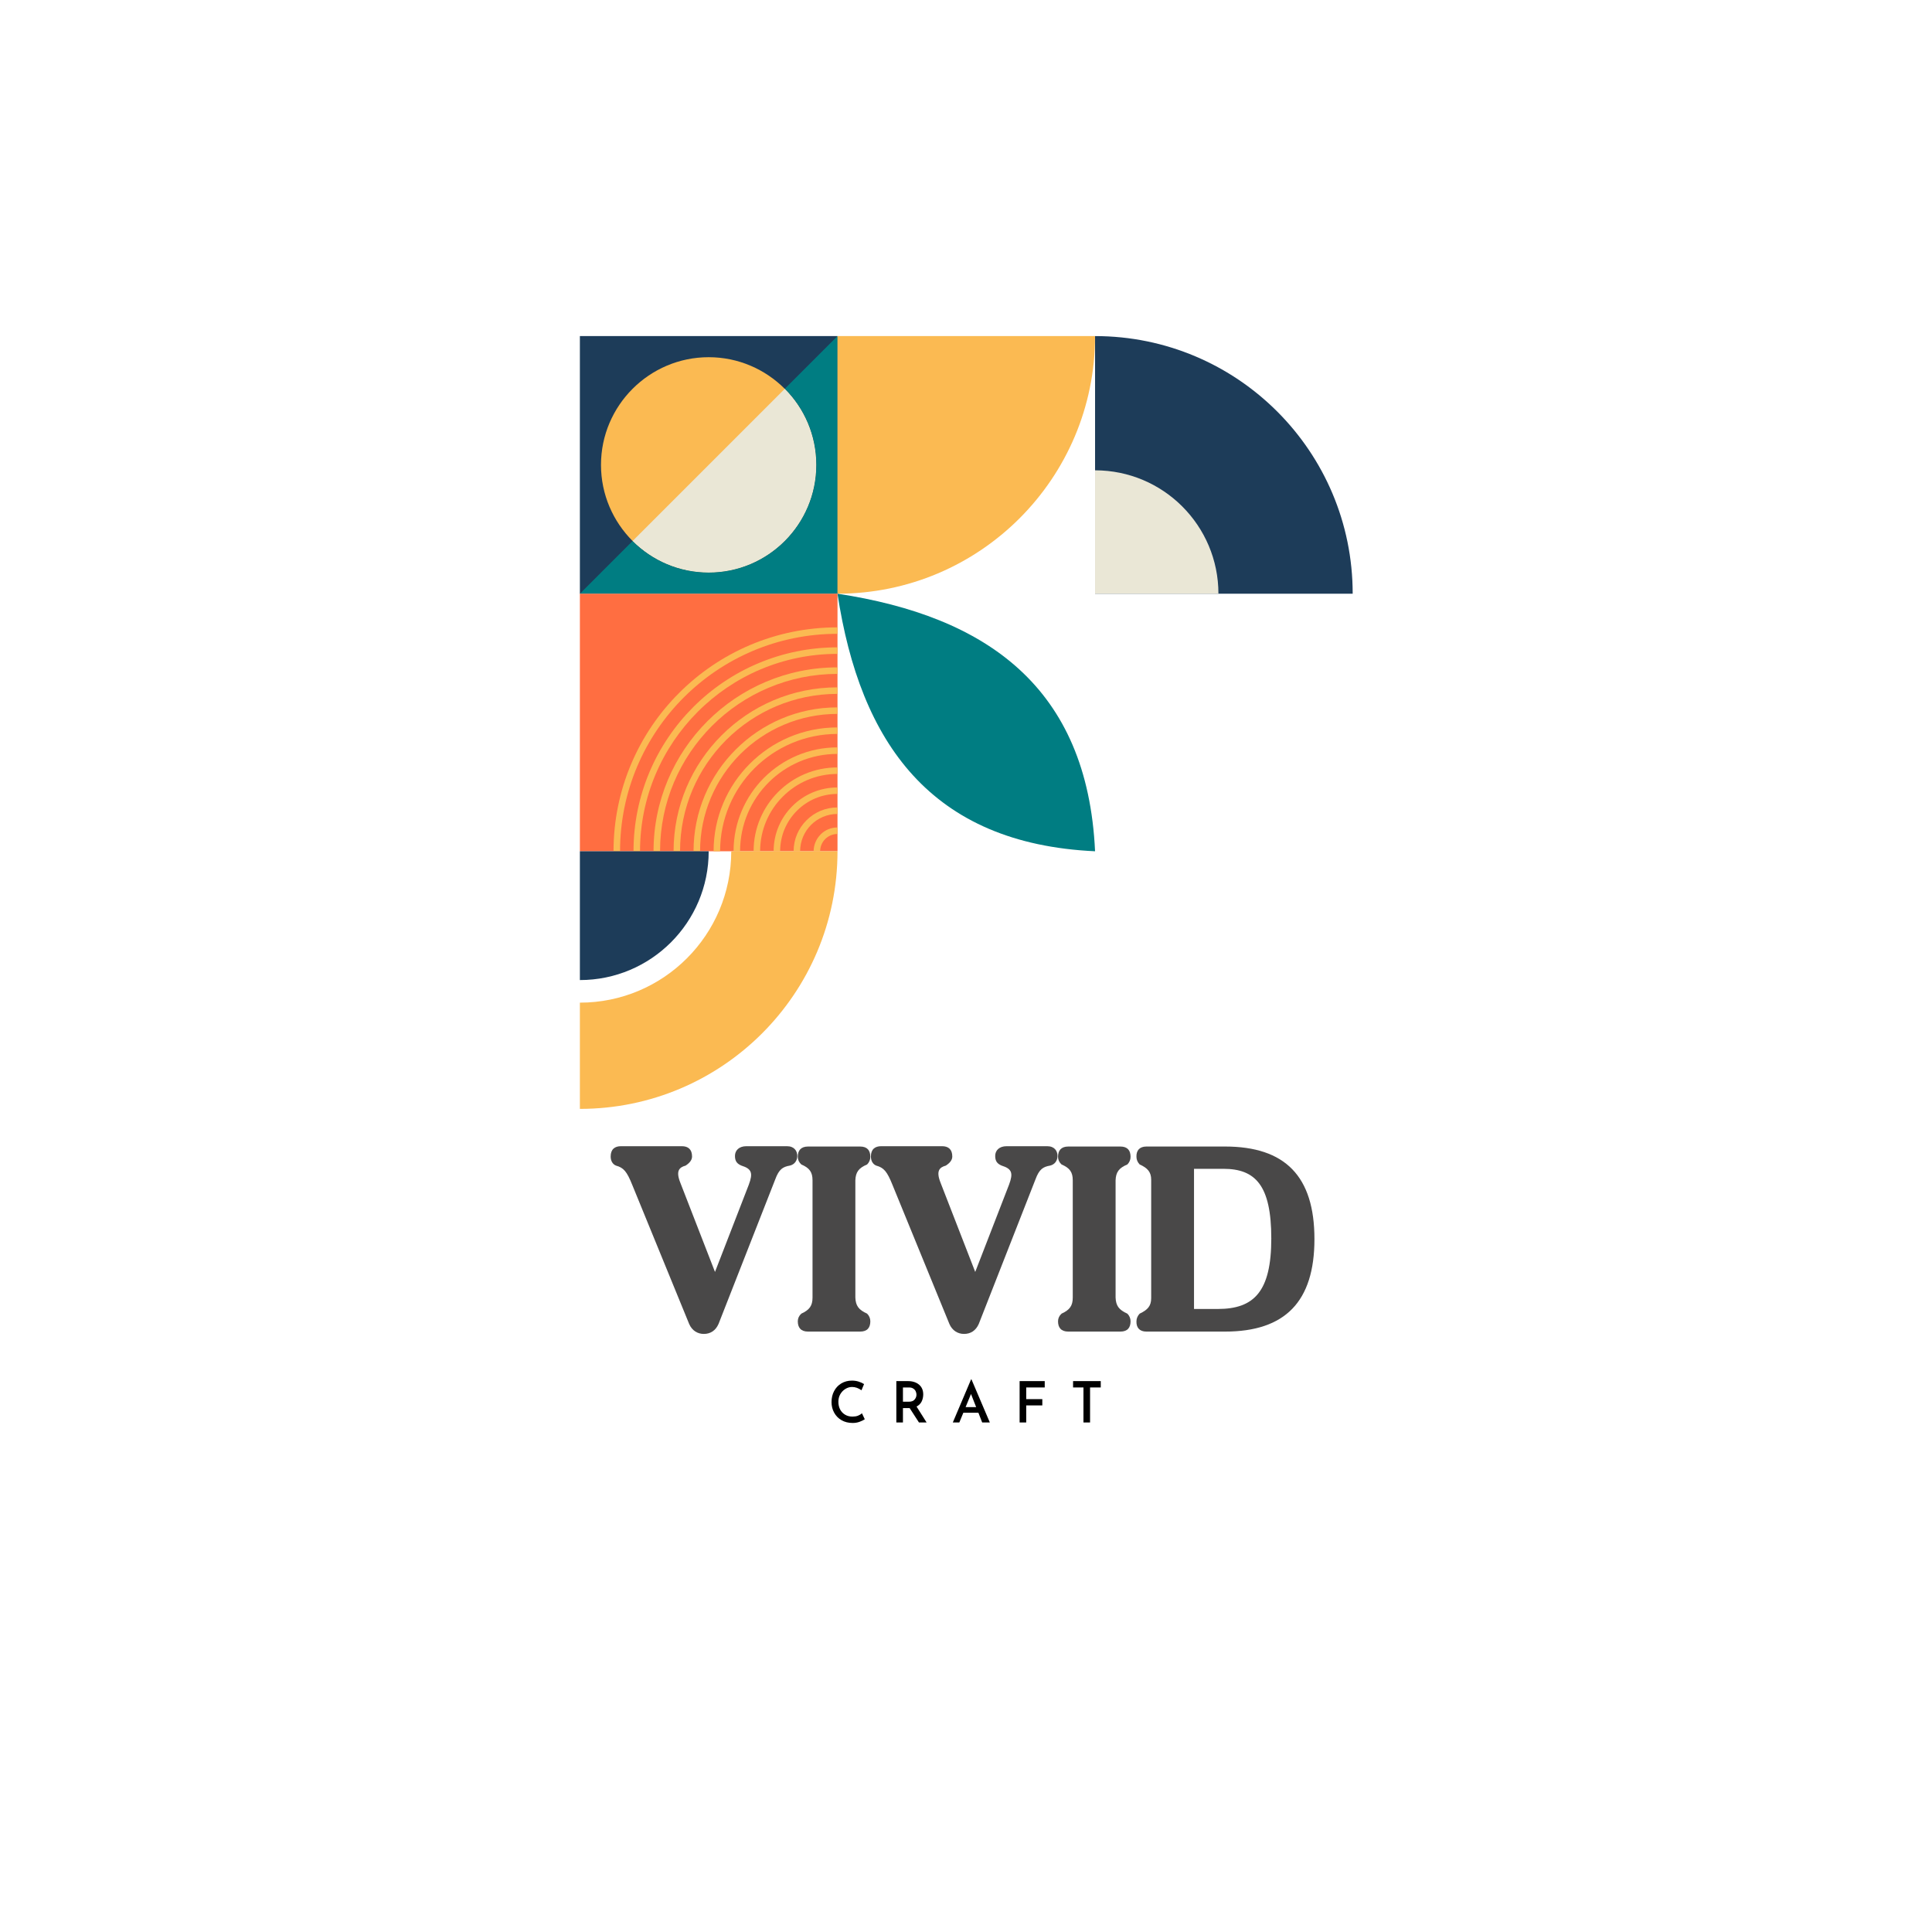 <svg xmlns="http://www.w3.org/2000/svg" xmlns:xlink="http://www.w3.org/1999/xlink" width="500" zoomAndPan="magnify" viewBox="0 0 375 375" height="500" preserveAspectRatio="xMidYMid meet" version="1.0"><defs><g/><clipPath id="ae039a7b05"><path d="M 112.555 65.234 L 163 65.234 L 163 116 L 112.555 116 Z M 112.555 65.234 " clip-rule="nonzero"/></clipPath><clipPath id="b32827b214"><path d="M 112.555 65.234 L 163 65.234 L 163 116 L 112.555 116 Z M 112.555 65.234 " clip-rule="nonzero"/></clipPath><clipPath id="6bec18278d"><path d="M 162 65.234 L 213 65.234 L 213 116 L 162 116 Z M 162 65.234 " clip-rule="nonzero"/></clipPath><clipPath id="905875b8a7"><path d="M 212 65.234 L 262.555 65.234 L 262.555 116 L 212 116 Z M 212 65.234 " clip-rule="nonzero"/></clipPath><clipPath id="c434c8bae3"><path d="M 112.555 115 L 163 115 L 163 166 L 112.555 166 Z M 112.555 115 " clip-rule="nonzero"/></clipPath><clipPath id="91cab80616"><path d="M 112.555 165 L 163 165 L 163 215.234 L 112.555 215.234 Z M 112.555 165 " clip-rule="nonzero"/></clipPath><clipPath id="e2242e95a2"><path d="M 112.555 165 L 138 165 L 138 191 L 112.555 191 Z M 112.555 165 " clip-rule="nonzero"/></clipPath></defs><g clip-path="url(#ae039a7b05)"><path fill="#1d3c59" d="M 162.559 65.234 L 162.559 115.238 L 112.555 115.238 L 112.555 65.234 Z M 162.559 65.234 " fill-opacity="1" fill-rule="evenodd"/></g><path fill="#fbba52" d="M 116.652 90.234 C 116.652 101.742 126.035 111.141 137.555 111.141 C 149.062 111.141 158.449 101.742 158.449 90.234 C 158.449 78.727 149.062 69.332 137.555 69.332 C 126.035 69.332 116.652 78.727 116.652 90.234 Z M 116.652 90.234 " fill-opacity="1" fill-rule="evenodd"/><path fill="#eae7d6" d="M 152.336 75.457 L 122.777 105.016 C 126.559 108.797 131.785 111.141 137.555 111.141 C 149.094 111.141 158.449 101.773 158.449 90.234 C 158.449 84.465 156.117 79.238 152.336 75.457 Z M 152.336 75.457 " fill-opacity="1" fill-rule="evenodd"/><g clip-path="url(#b32827b214)"><path fill="#007d82" d="M 158.449 90.234 C 158.449 101.773 149.094 111.141 137.555 111.141 C 131.785 111.141 126.559 108.797 122.777 105.016 L 112.555 115.238 L 162.559 115.238 L 162.559 65.23 L 152.336 75.453 C 156.117 79.238 158.449 84.465 158.449 90.234 Z M 158.449 90.234 " fill-opacity="1" fill-rule="evenodd"/></g><g clip-path="url(#6bec18278d)"><path fill="#fbba52" d="M 162.559 115.238 L 162.559 65.234 L 212.551 65.234 C 212.551 92.848 190.172 115.238 162.559 115.238 Z M 162.559 115.238 " fill-opacity="1" fill-rule="evenodd"/></g><g clip-path="url(#905875b8a7)"><path fill="#1d3c59" d="M 212.551 65.234 L 212.551 115.238 L 262.555 115.238 C 262.555 87.621 240.164 65.234 212.551 65.234 Z M 212.551 65.234 " fill-opacity="1" fill-rule="evenodd"/></g><path fill="#eae7d6" d="M 212.551 91.289 L 212.551 115.238 L 236.496 115.238 C 236.496 102.016 225.773 91.289 212.551 91.289 Z M 212.551 91.289 " fill-opacity="1" fill-rule="evenodd"/><path fill="#007d82" d="M 212.551 165.23 C 180.691 163.758 166.949 144.168 162.559 115.238 C 191.48 119.625 211.078 133.371 212.551 165.23 Z M 212.551 165.23 " fill-opacity="1" fill-rule="evenodd"/><g clip-path="url(#c434c8bae3)"><path fill="#ff6e41" d="M 162.559 115.238 L 162.559 165.23 L 112.555 165.23 L 112.555 115.238 Z M 162.559 115.238 " fill-opacity="1" fill-rule="evenodd"/></g><path fill="#fbba52" d="M 119.086 165.23 C 119.086 153.23 123.945 142.359 131.816 134.5 C 139.676 126.629 150.547 121.77 162.559 121.77 L 162.559 123.023 C 150.891 123.023 140.348 127.746 132.707 135.387 C 125.074 143.027 120.352 153.574 120.352 165.23 Z M 119.086 165.23 " fill-opacity="1" fill-rule="nonzero"/><path fill="#fbba52" d="M 122.965 165.23 C 122.965 154.309 127.395 144.41 134.566 137.238 C 141.727 130.078 151.625 125.648 162.559 125.648 L 162.559 126.914 C 151.969 126.914 142.383 131.199 135.453 138.137 C 128.523 145.066 124.23 154.652 124.23 165.23 Z M 122.965 165.23 " fill-opacity="1" fill-rule="nonzero"/><path fill="#fbba52" d="M 126.852 165.23 C 126.852 155.375 130.844 146.449 137.305 139.988 C 143.766 133.527 152.691 129.535 162.559 129.535 L 162.559 130.801 C 153.047 130.801 144.434 134.648 138.203 140.887 C 131.973 147.117 128.117 155.73 128.117 165.23 Z M 126.852 165.23 " fill-opacity="1" fill-rule="nonzero"/><path fill="#fbba52" d="M 130.742 165.23 C 130.742 156.449 134.293 148.496 140.055 142.738 C 145.812 136.977 153.766 133.414 162.559 133.414 L 162.559 134.68 C 154.113 134.68 146.48 138.105 140.953 143.625 C 135.422 149.156 131.996 156.797 131.996 165.23 Z M 130.742 165.23 " fill-opacity="1" fill-rule="nonzero"/><path fill="#fbba52" d="M 134.617 165.23 C 134.617 157.527 137.742 150.535 142.805 145.484 C 147.863 140.426 154.844 137.301 162.559 137.301 L 162.559 138.566 C 155.188 138.566 148.52 141.555 143.691 146.375 C 138.871 151.203 135.883 157.871 135.883 165.23 Z M 134.617 165.23 " fill-opacity="1" fill-rule="nonzero"/><path fill="#fbba52" d="M 138.508 165.23 C 138.508 158.594 141.191 152.582 145.551 148.234 C 149.898 143.875 155.91 141.191 162.559 141.191 L 162.559 142.453 C 156.266 142.453 150.57 145.004 146.441 149.121 C 142.32 153.25 139.773 158.949 139.773 165.23 Z M 138.508 165.23 " fill-opacity="1" fill-rule="nonzero"/><path fill="#fbba52" d="M 142.383 165.23 C 142.383 159.668 144.645 154.621 148.289 150.973 C 151.949 147.324 156.988 145.066 162.559 145.066 L 162.559 146.332 C 157.332 146.332 152.605 148.453 149.188 151.871 C 145.77 155.289 143.648 160.016 143.648 165.23 Z M 142.383 165.23 " fill-opacity="1" fill-rule="nonzero"/><path fill="#fbba52" d="M 146.273 165.23 C 146.273 160.734 148.09 156.668 151.039 153.723 C 153.988 150.773 158.051 148.957 162.559 148.957 L 162.559 150.219 C 158.406 150.219 154.656 151.902 151.938 154.621 C 149.219 157.34 147.539 161.09 147.539 165.23 Z M 146.273 165.23 " fill-opacity="1" fill-rule="nonzero"/><path fill="#fbba52" d="M 150.16 165.23 C 150.16 161.812 151.539 158.719 153.789 156.473 C 156.035 154.223 159.129 152.844 162.559 152.844 L 162.559 154.098 C 159.473 154.098 156.695 155.352 154.688 157.359 C 152.668 159.375 151.426 162.156 151.426 165.23 Z M 150.16 165.23 " fill-opacity="1" fill-rule="nonzero"/><path fill="#fbba52" d="M 154.039 165.23 C 154.039 162.887 154.988 160.758 156.539 159.219 C 158.074 157.672 160.207 156.723 162.559 156.723 L 162.559 157.988 C 160.551 157.988 158.742 158.801 157.426 160.109 C 156.121 161.426 155.305 163.234 155.305 165.23 Z M 154.039 165.23 " fill-opacity="1" fill-rule="nonzero"/><path fill="#fbba52" d="M 157.926 165.23 C 157.926 163.957 158.449 162.805 159.285 161.969 L 159.285 161.957 C 160.121 161.121 161.273 160.609 162.559 160.609 L 162.559 161.875 C 161.629 161.875 160.781 162.25 160.176 162.855 C 159.57 163.465 159.191 164.301 159.191 165.23 Z M 157.926 165.23 " fill-opacity="1" fill-rule="nonzero"/><g clip-path="url(#91cab80616)"><path fill="#fbba52" d="M 112.555 215.234 C 140.168 215.234 162.559 192.844 162.559 165.23 L 141.934 165.23 C 141.934 181.461 128.777 194.613 112.555 194.613 Z M 112.555 215.234 " fill-opacity="1" fill-rule="evenodd"/></g><g clip-path="url(#e2242e95a2)"><path fill="#1d3c59" d="M 137.555 165.23 C 137.555 179.039 126.363 190.23 112.555 190.23 L 112.555 165.23 Z M 137.555 165.23 " fill-opacity="1" fill-rule="evenodd"/></g><g fill="#494848" fill-opacity="1"><g transform="translate(117.968, 258.461)"><g><path d="M 26.906 -35.984 C 25.484 -35.984 24.688 -35.172 24.688 -34.094 C 24.688 -33.016 25.141 -32.562 25.938 -32.219 C 27.938 -31.594 28.219 -30.781 27.375 -28.516 L 20.812 -11.578 L 14.078 -28.906 C 13.172 -31.188 13.859 -31.875 15.109 -32.219 C 15.969 -32.781 16.359 -33.359 16.359 -33.984 C 16.359 -35.406 15.562 -35.984 14.375 -35.984 L 2.562 -35.984 C 1.375 -35.984 0.562 -35.406 0.562 -33.984 C 0.562 -33.188 0.906 -32.5 1.594 -32.219 C 3.078 -31.812 3.703 -31.078 4.734 -28.516 L 15.797 -1.484 C 16.359 -0.172 17.453 0.453 18.641 0.453 C 19.906 0.453 20.922 -0.172 21.5 -1.484 L 32.5 -29.531 C 33.234 -31.531 33.984 -31.984 35.344 -32.219 C 36.266 -32.438 36.781 -33.188 36.781 -34.094 C 36.781 -35.062 36.203 -35.984 34.781 -35.984 Z M 26.906 -35.984 "/></g></g></g><g fill="#494848" fill-opacity="1"><g transform="translate(153.258, 258.461)"><g><path d="M 13.688 0 C 15.109 0 15.672 -0.797 15.672 -2 C 15.672 -2.562 15.453 -3.078 15.047 -3.484 C 13.406 -4.219 12.828 -5.016 12.766 -6.609 L 12.766 -29.359 C 12.828 -30.953 13.406 -31.75 15.047 -32.438 C 15.453 -32.844 15.672 -33.359 15.672 -33.922 C 15.672 -35.125 15.109 -35.922 13.688 -35.922 L 3.594 -35.922 C 2.172 -35.922 1.594 -35.125 1.594 -33.922 C 1.594 -33.359 1.828 -32.844 2.281 -32.438 C 3.875 -31.75 4.453 -30.953 4.453 -29.359 L 4.453 -6.609 C 4.453 -5.016 3.875 -4.219 2.281 -3.484 C 1.828 -3.078 1.594 -2.562 1.594 -2 C 1.594 -0.797 2.172 0 3.594 0 Z M 13.688 0 "/></g></g></g><g fill="#494848" fill-opacity="1"><g transform="translate(168.479, 258.461)"><g><path d="M 26.906 -35.984 C 25.484 -35.984 24.688 -35.172 24.688 -34.094 C 24.688 -33.016 25.141 -32.562 25.938 -32.219 C 27.938 -31.594 28.219 -30.781 27.375 -28.516 L 20.812 -11.578 L 14.078 -28.906 C 13.172 -31.188 13.859 -31.875 15.109 -32.219 C 15.969 -32.781 16.359 -33.359 16.359 -33.984 C 16.359 -35.406 15.562 -35.984 14.375 -35.984 L 2.562 -35.984 C 1.375 -35.984 0.562 -35.406 0.562 -33.984 C 0.562 -33.188 0.906 -32.5 1.594 -32.219 C 3.078 -31.812 3.703 -31.078 4.734 -28.516 L 15.797 -1.484 C 16.359 -0.172 17.453 0.453 18.641 0.453 C 19.906 0.453 20.922 -0.172 21.5 -1.484 L 32.5 -29.531 C 33.234 -31.531 33.984 -31.984 35.344 -32.219 C 36.266 -32.438 36.781 -33.188 36.781 -34.094 C 36.781 -35.062 36.203 -35.984 34.781 -35.984 Z M 26.906 -35.984 "/></g></g></g><g fill="#494848" fill-opacity="1"><g transform="translate(203.769, 258.461)"><g><path d="M 13.688 0 C 15.109 0 15.672 -0.797 15.672 -2 C 15.672 -2.562 15.453 -3.078 15.047 -3.484 C 13.406 -4.219 12.828 -5.016 12.766 -6.609 L 12.766 -29.359 C 12.828 -30.953 13.406 -31.75 15.047 -32.438 C 15.453 -32.844 15.672 -33.359 15.672 -33.922 C 15.672 -35.125 15.109 -35.922 13.688 -35.922 L 3.594 -35.922 C 2.172 -35.922 1.594 -35.125 1.594 -33.922 C 1.594 -33.359 1.828 -32.844 2.281 -32.438 C 3.875 -31.75 4.453 -30.953 4.453 -29.359 L 4.453 -6.609 C 4.453 -5.016 3.875 -4.219 2.281 -3.484 C 1.828 -3.078 1.594 -2.562 1.594 -2 C 1.594 -0.797 2.172 0 3.594 0 Z M 13.688 0 "/></g></g></g><g fill="#494848" fill-opacity="1"><g transform="translate(218.991, 258.461)"><g><path d="M 18.766 0 C 30.453 0 36.141 -5.812 36.141 -17.953 C 36.141 -30.156 30.453 -35.922 18.766 -35.922 L 3.531 -35.922 C 2.172 -35.922 1.547 -35.125 1.594 -33.922 C 1.594 -33.359 1.828 -32.844 2.219 -32.438 C 3.766 -31.75 4.453 -30.953 4.453 -29.484 L 4.453 -6.5 C 4.453 -4.953 3.766 -4.219 2.219 -3.484 C 1.828 -3.078 1.594 -2.562 1.594 -2 C 1.547 -0.797 2.172 0 3.531 0 Z M 12.766 -31.594 L 18.469 -31.594 C 24.688 -31.594 27.766 -28.391 27.766 -18.078 C 27.766 -7.75 24.406 -4.391 17.391 -4.391 L 12.766 -4.391 Z M 12.766 -31.594 "/></g></g></g><g fill="#000000" fill-opacity="1"><g transform="translate(160.791, 276.102)"><g><path d="M 7.062 -0.625 C 6.82 -0.457 6.492 -0.297 6.078 -0.141 C 5.66 0.016 5.207 0.094 4.719 0.094 C 3.883 0.094 3.156 -0.086 2.531 -0.453 C 1.914 -0.816 1.441 -1.305 1.109 -1.922 C 0.773 -2.535 0.609 -3.211 0.609 -3.953 C 0.609 -4.754 0.773 -5.469 1.109 -6.094 C 1.441 -6.727 1.906 -7.223 2.5 -7.578 C 3.102 -7.941 3.789 -8.125 4.562 -8.125 C 5.031 -8.125 5.461 -8.062 5.859 -7.938 C 6.266 -7.812 6.617 -7.648 6.922 -7.453 L 6.422 -6.25 C 5.828 -6.676 5.219 -6.891 4.594 -6.891 C 4.125 -6.891 3.688 -6.758 3.281 -6.5 C 2.875 -6.25 2.547 -5.906 2.297 -5.469 C 2.055 -5.031 1.938 -4.551 1.938 -4.031 C 1.938 -3.477 2.047 -2.984 2.266 -2.547 C 2.492 -2.109 2.816 -1.766 3.234 -1.516 C 3.648 -1.266 4.129 -1.141 4.672 -1.141 C 5.066 -1.141 5.422 -1.195 5.734 -1.312 C 6.047 -1.438 6.305 -1.594 6.516 -1.781 Z M 7.062 -0.625 "/></g></g></g><g fill="#000000" fill-opacity="1"><g transform="translate(172.87, 276.102)"><g><path d="M 5.5 0 L 3.688 -2.797 L 2.391 -2.797 L 2.391 0 L 1.109 0 L 1.109 -8.031 L 3.359 -8.031 C 4.254 -8.031 4.973 -7.801 5.516 -7.344 C 6.055 -6.883 6.328 -6.254 6.328 -5.453 C 6.328 -4.953 6.223 -4.488 6.016 -4.062 C 5.805 -3.645 5.477 -3.32 5.031 -3.094 L 6.984 0 Z M 2.391 -4.031 L 3.547 -4.031 C 4.055 -4.031 4.426 -4.172 4.656 -4.453 C 4.895 -4.734 5.016 -5.051 5.016 -5.406 C 5.016 -5.613 4.969 -5.82 4.875 -6.031 C 4.789 -6.238 4.641 -6.414 4.422 -6.562 C 4.211 -6.719 3.93 -6.797 3.578 -6.797 L 2.391 -6.797 Z M 2.391 -4.031 "/></g></g></g><g fill="#000000" fill-opacity="1"><g transform="translate(184.673, 276.102)"><g><path d="M 5.234 -1.891 L 2.312 -1.891 L 1.531 0 L 0.266 0 L 3.812 -8.359 L 3.891 -8.359 L 7.453 0 L 5.969 0 Z M 4.797 -2.984 L 3.797 -5.531 L 2.75 -2.984 Z M 4.797 -2.984 "/></g></g></g><g fill="#000000" fill-opacity="1"><g transform="translate(196.797, 276.102)"><g><path d="M 5.984 -8.031 L 5.984 -6.797 L 2.391 -6.797 L 2.391 -4.531 L 5.516 -4.531 L 5.516 -3.312 L 2.391 -3.312 L 2.391 0 L 1.109 0 L 1.109 -8.031 Z M 5.984 -8.031 "/></g></g></g><g fill="#000000" fill-opacity="1"><g transform="translate(207.751, 276.102)"><g><path d="M 5.906 -8.031 L 5.906 -6.797 L 3.828 -6.797 L 3.828 0 L 2.547 0 L 2.547 -6.797 L 0.531 -6.797 L 0.531 -8.031 Z M 5.906 -8.031 "/></g></g></g></svg>